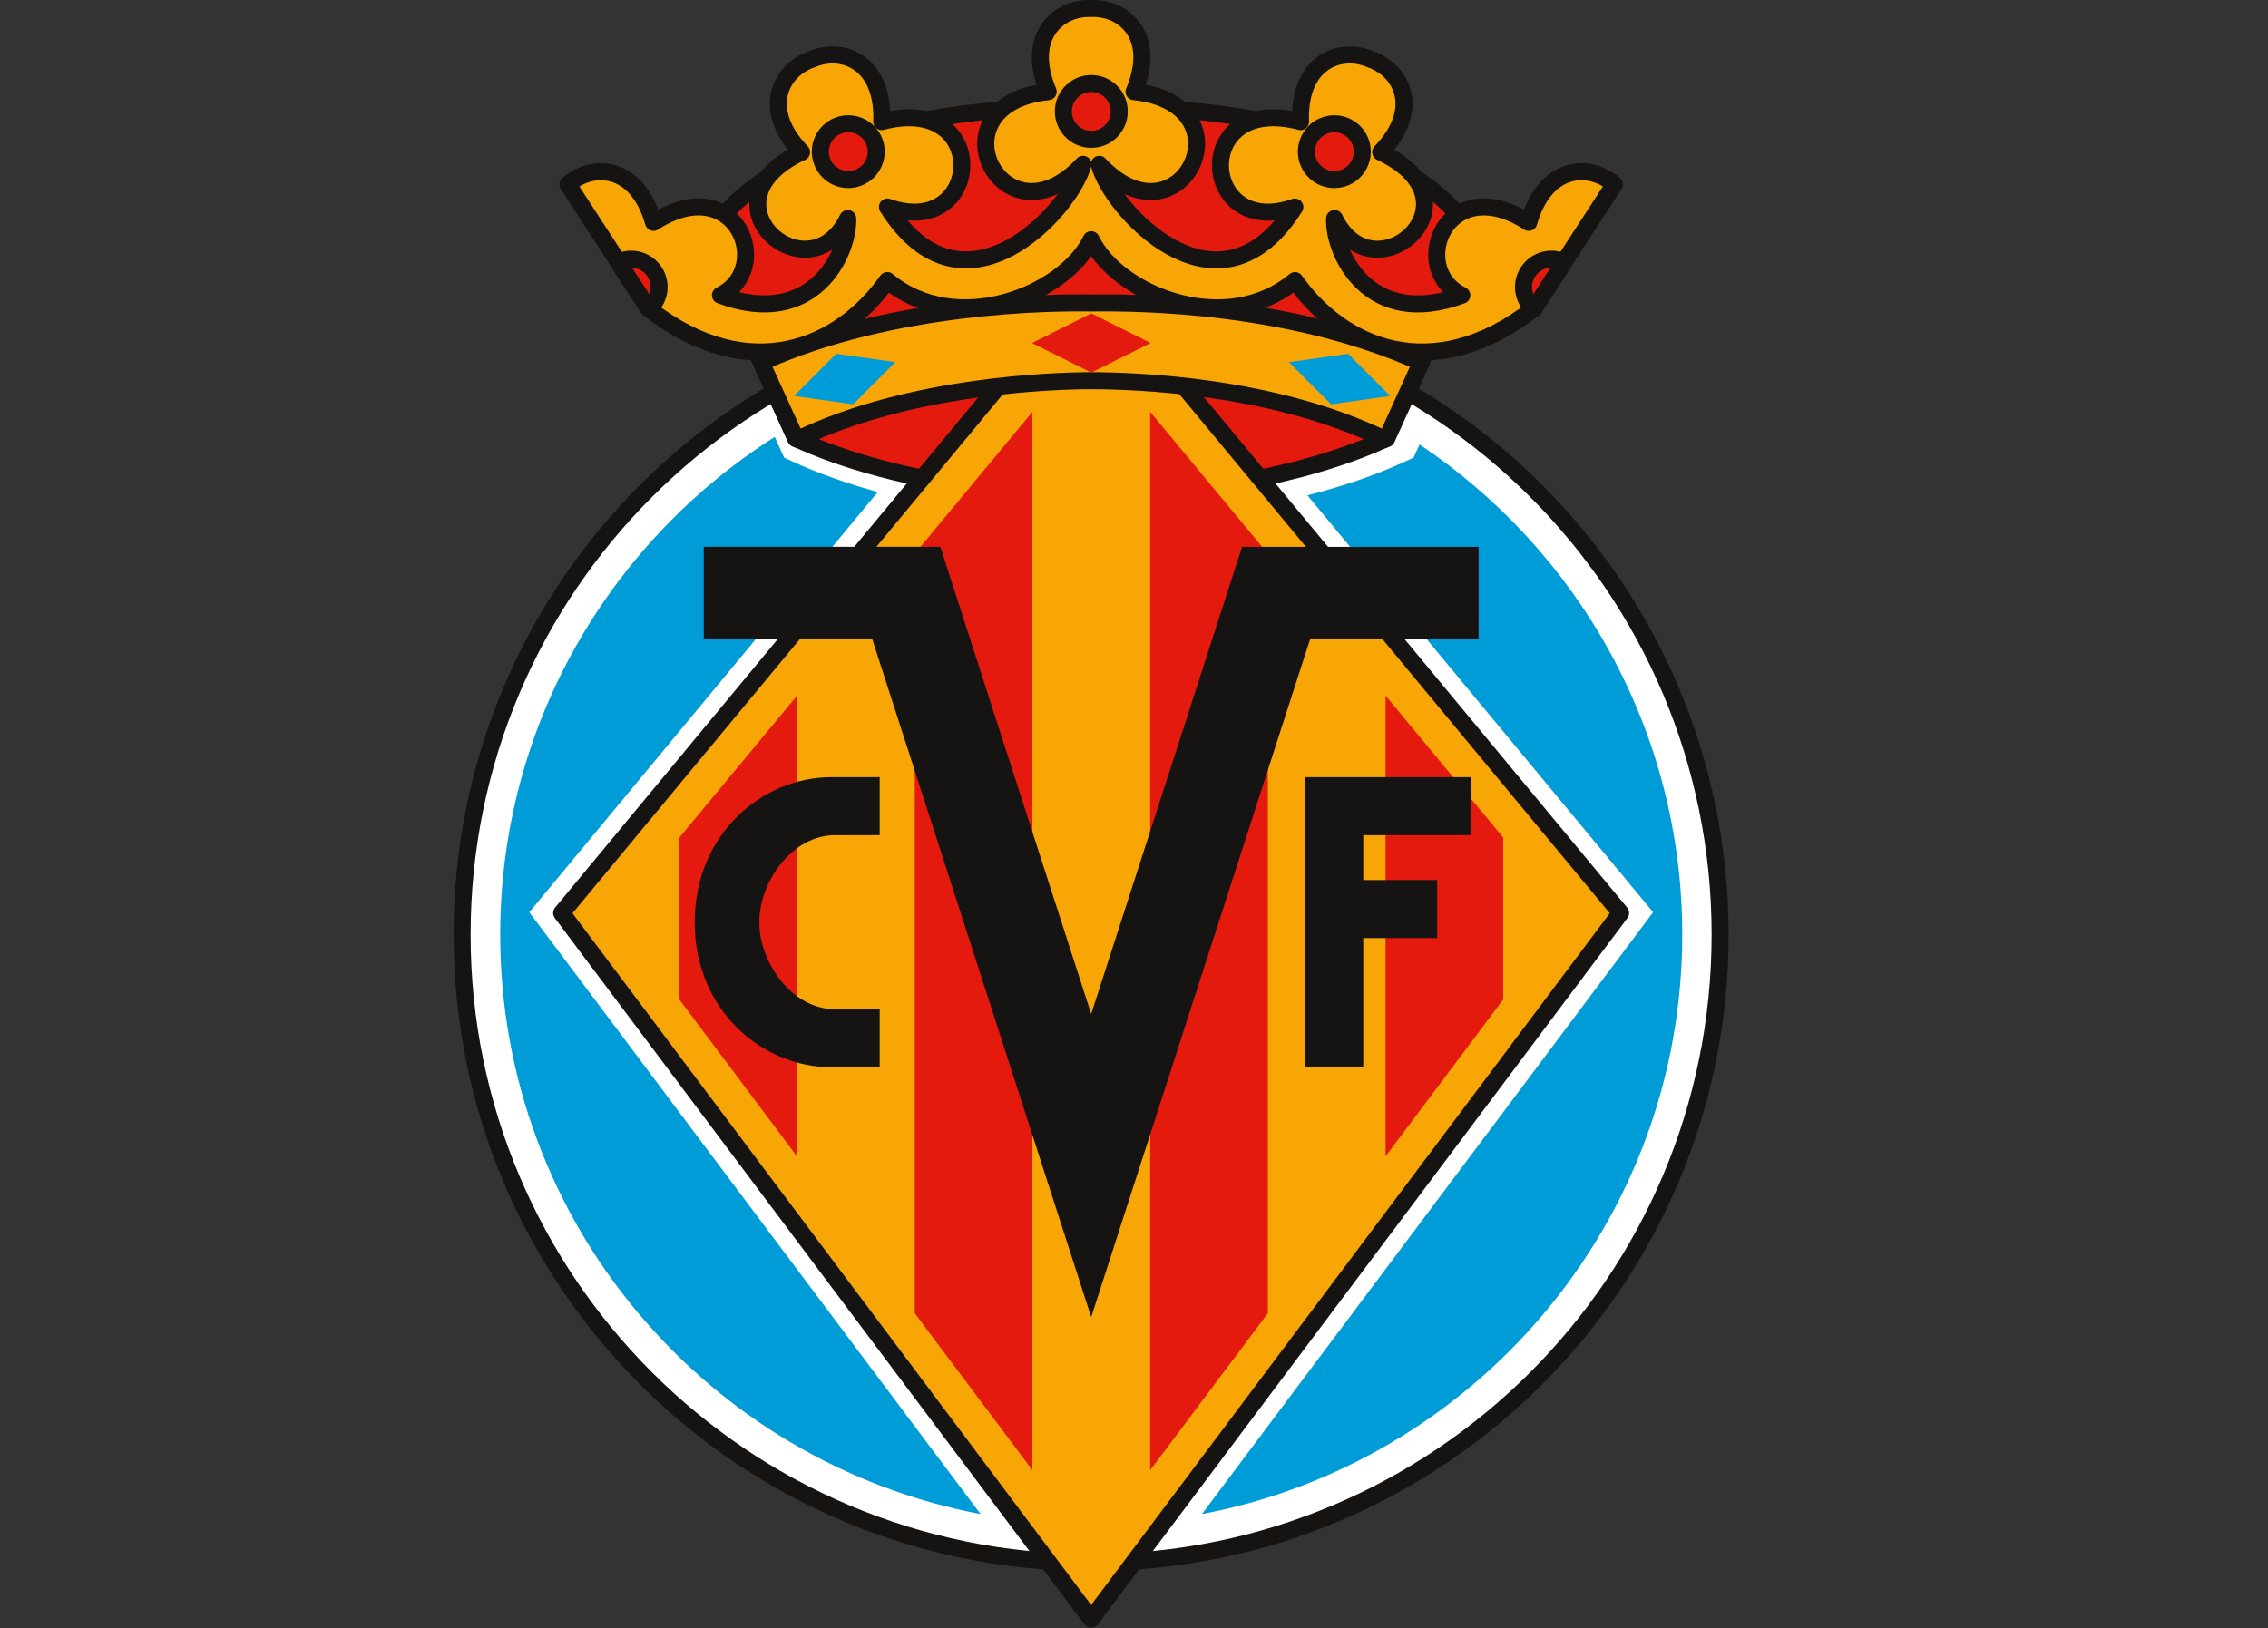 <?xml version="1.0" encoding="UTF-8" standalone="no"?>
<!-- Created with Inkscape (http://www.inkscape.org/) -->

<svg
   xmlns:dc="http://purl.org/dc/elements/1.1/"
   xmlns:cc="http://creativecommons.org/ns#"
   xmlns:rdf="http://www.w3.org/1999/02/22-rdf-syntax-ns#"
   xmlns:svg="http://www.w3.org/2000/svg"
   xmlns="http://www.w3.org/2000/svg"
   version="1.1"
   width="280"
   height="201.038"
   viewBox="0 0 224 160.831"
   id="svg2">
  <rect x="0" y="0" width="224" height="160.831" fill="#333333" stroke="none"/>
  <defs
     id="defs138" />
  <g
     transform="matrix(0.497,0,0,0.497,45.639,30.3)"
     id="g4"
     style="fill:#ffffff;fill-rule:evenodd;stroke:none">
    <path
       d="m 125,249.64 c 69.033,0 125,-55.882 125,-124.818 C 250,55.886 194.033,0 125,0 55.965,0 0,55.886 0,124.822 0,193.758 55.965,249.64 125,249.64 z"
       id="path6" />
  </g>
  <g
     transform="matrix(0.497,0,0,0.497,45.639,30.3)"
     id="g8"
     style="fill:none;stroke:#161413;stroke-width:3.383;stroke-linecap:butt;stroke-linejoin:round;stroke-dasharray:none">
    <path
       d="m 125,249.64 c 69.033,0 125,-55.882 125,-124.818 C 250,55.886 194.033,0 125,0 55.965,0 0,55.886 0,124.822 0,193.758 55.965,249.64 125,249.64 z"
       id="path10"
       style="stroke-width:3.383" />
  </g>
  <g
     transform="matrix(0.497,0,0,0.497,69.674,9.198)"
     id="g12"
     style="fill:#e41a0f;fill-rule:evenodd;stroke:none">
    <path
       d="M 76.654,2.86 C 76.654,2.858 17.957,0 0,29.139 c 0,0 17.957,39.505 17.957,39.505 19.92,9.247 50.22,12.608 58.697,9.248 8.473,3.362 38.776,0 58.696,-9.247 0,0 17.958,-39.505 17.958,-39.505 C 135.356,0.013 76.7,2.858 76.654,2.86 z"
       id="path14" />
  </g>
  <g
     transform="matrix(0.497,0,0,0.497,69.674,9.198)"
     id="g16"
     style="fill:none;stroke:#161413;stroke-width:3.383;stroke-linecap:butt;stroke-linejoin:round;stroke-dasharray:none">
    <path
       d="m 76.654,2.86 c 0,0 0,-0.002 0,-0.002 0,0 -58.697,-2.858 -76.654,26.281 0,0 17.957,39.505 17.957,39.505 19.92,9.247 50.22,12.608 58.697,9.248 8.473,3.362 38.776,0 58.696,-9.247 0,0 17.958,-39.505 17.958,-39.505 C 135.356,0.013 76.7,2.858 76.654,2.86 z"
       id="path18"
       style="stroke-width:3.383" />
  </g>
  <g
     transform="matrix(0.497,0,0,0.497,55.473,34.688)"
     id="g20"
     style="fill:#f7a606;fill-rule:evenodd;stroke:none">
    <path
       d="m 117.849,0 c 0,0 92.587,111.687 92.587,111.687 0,0 -105.217,140.369 -105.217,140.369 C 105.219,252.056 0,111.687 0,111.687 0,111.687 92.212,0.457 92.212,0.457 92.212,0.457 117.849,0 117.849,0 z"
       id="path22" />
  </g>
  <g
     transform="matrix(0.497,0,0,0.497,55.473,34.688)"
     id="g24"
     style="fill:none;stroke:#161413;stroke-width:3.383;stroke-linecap:butt;stroke-linejoin:round;stroke-dasharray:none">
    <path
       d="m 117.849,0 c 0,0 92.587,111.687 92.587,111.687 0,0 -105.217,140.369 -105.217,140.369 C 105.219,252.056 0,111.687 0,111.687 0,111.687 92.212,0.457 92.212,0.457 92.212,0.457 117.849,0 117.849,0 z"
       id="path26"
       style="stroke-width:3.383" />
  </g>
  <g
     transform="matrix(0.497,0,0,0.497,136.845,68.723)"
     id="g28"
     style="fill:#e41a0f;fill-rule:evenodd;stroke:none">
    <path
       d="m 0,91.588 c 0,0 23.383,-31.194 23.383,-31.194 0,0 0,-32.189 0,-32.189 C 23.383,28.204 0,0 0,0 0,0 0,91.588 0,91.588 z"
       id="path30" />
  </g>
  <g
     transform="matrix(0.497,0,0,0.497,113.596,40.682)"
     id="g32"
     style="fill:#e41a0f;fill-rule:evenodd;stroke:none">
    <path
       d="m 0,210.385 c 0,0 23.383,-31.194 23.383,-31.194 0,0 0,-150.985 0,-150.985 C 23.383,28.206 0,0 0,0 0,0 0,210.385 0,210.385 z"
       id="path34" />
  </g>
  <g
     transform="matrix(0.497,0,0,0.497,90.347,40.683)"
     id="g36"
     style="fill:#e41a0f;fill-rule:evenodd;stroke:none">
    <path
       d="m 0,179.189 c 0,0 23.384,31.194 23.384,31.194 0,0 0,-210.383 0,-210.383 C 23.384,0 0,28.204 0,28.204 c 0,0 0,150.985 0,150.985 z"
       id="path38" />
  </g>
  <g
     transform="matrix(0.497,0,0,0.497,67.098,68.728)"
     id="g40"
     style="fill:#e41a0f;fill-rule:evenodd;stroke:none">
    <path
       d="m 0,60.392 c 0,0 23.382,31.194 23.382,31.194 0,0 0,-91.586 0,-91.586 C 23.382,0 0,28.205 0,28.205 c 0,0 0,32.187 0,32.187 z"
       id="path42" />
  </g>
  <g
     transform="matrix(0.497,0,0,0.497,49.405,43.161)"
     id="g44"
     style="fill:#009cd8;fill-rule:evenodd;stroke:none">
    <path
       d="m 5.779,94.489 c 0,0 2.537,-3.06 2.537,-3.06 0,0 66.714,-80.474 66.714,-80.474 C 69.074,9.322 63.276,7.299 58.114,4.903 c 0,0 -1.697,-0.788 -1.697,-0.788 0,0 -0.773,-1.701 -0.773,-1.701 C 55.643,2.414 54.545,0 54.545,0 21.791,20.829 0,57.386 0,98.953 0,156.107 41.175,203.814 95.453,214.119 c 0,0 -87.289,-116.452 -87.289,-116.452 0,0 -2.385,-3.178 -2.385,-3.178 z"
       id="path46" />
  </g>
  <g
     transform="matrix(0.497,0,0,0.497,118.707,43.908)"
     id="g48"
     style="fill:#009cd8;fill-rule:evenodd;stroke:none">
    <path
       d="M 95.453,97.45 C 95.453,56.877 74.705,21.061 43.253,0 c 0,0 -0.416,0.913 -0.416,0.913 0,0 -0.772,1.703 -0.772,1.703 0,0 -1.697,0.786 -1.697,0.786 -5.88,2.729 -12.577,4.975 -19.398,6.71 0,0 66.166,79.814 66.166,79.814 0,0 2.536,3.058 2.536,3.058 0,0 -2.384,3.18 -2.384,3.18 C 87.288,96.164 0,212.616 0,212.616 54.279,202.31 95.453,154.604 95.453,97.45 z"
       id="path50" />
  </g>
  <g
     transform="matrix(0.497,0,0,0.497,68.613,76.778)"
     id="g52"
     style="fill:#161413;fill-rule:evenodd;stroke:none">
    <path
       d="m 36.76,11.538 c 0,0 -8.91,0 -8.91,0 -8.415,0 -15.013,9.141 -15.013,17.293 0,8.152 6.598,17.293 15.013,17.293 0,0 8.91,0 8.91,0 0,0 0,11.536 0,11.536 0,0 -9.57,0 -9.57,0 C 13.331,57.661 0,46.288 0,28.832 0,11.372 13.331,0 27.189,0 c 0,0 9.57,0 9.57,0 0,0 0,11.538 0,11.538 z"
       id="path54" />
  </g>
  <g
     transform="matrix(0.497,0,0,0.497,128.899,76.777)"
     id="g56"
     style="fill:#161413;fill-rule:evenodd;stroke:none">
    <path
       d="m 32.949,11.538 c 0,0 0,-11.538 0,-11.538 0,0 -32.941,0 -32.941,0 C 0.007,0 0,57.662 0,57.662 c 0,0 11.555,0 11.555,0 0,0 0,-25.67 0,-25.67 0,0 14.694,0 14.694,0 0,0 0,-11.54 0,-11.54 0,0 -14.694,0 -14.694,0 0,0 0.002,-8.915 0.002,-8.915 0,0 21.392,0 21.392,0 z"
       id="path58" />
  </g>
  <g
     transform="matrix(0.497,0,0,0.497,69.508,54.017)"
     id="g60"
     style="fill:#161413;fill-rule:evenodd;stroke:none">
    <path
       d="m 106.968,0.006 c 0,0 -29.979,92.861 -29.979,92.861 C 76.989,92.867 47.011,0 47.011,0 47.011,0 0,0.006 0,0.006 c 0,0 0,18.274 0,18.274 0,0 33.455,0 33.455,0 0,0 43.538,134.845 43.538,134.845 0,0 43.528,-134.852 43.528,-134.852 0,0 33.455,0 33.455,0 0,0 0,-18.266 0,-18.266 0,0 -47.008,0 -47.008,0 z"
       id="path62" />
  </g>
  <g
     transform="matrix(0.497,0,0,0.497,105.023,8.25)"
     id="g64"
     style="fill:none;stroke:#161413;stroke-width:3.383;stroke-linecap:butt;stroke-linejoin:round;stroke-dasharray:none">
    <path
       d="m 5.554,11.096 c 3.069,0 5.554,-2.484 5.554,-5.549 C 11.108,2.484 8.623,0 5.554,0 2.487,0 0,2.484 0,5.547 0,8.612 2.487,11.096 5.554,11.096"
       id="path66"
       style="stroke-width:3.383" />
  </g>
  <g
     transform="matrix(0.497,0,0,0.497,75.184,29.864)"
     id="g68"
     style="fill:#f7a606;fill-rule:evenodd;stroke:none">
    <path
       d="M 65.566,0.135 C 58.06,0 26.01,0.19 0,11.97 c 0,0 6.869,15.114 6.869,15.114 0.121,0.055 0.245,0.108 0.368,0.165 C 29.497,16.467 58.066,15.613 65.403,15.58 c 8.77,0.022 36.084,0.814 58.503,11.668 0.124,-0.055 0.247,-0.108 0.367,-0.163 0,0 6.869,-15.114 6.869,-15.114 C 105.276,0.256 74.939,0.004 65.566,0.135 z"
       id="path70" />
  </g>
  <g
     transform="matrix(0.497,0,0,0.497,75.184,29.864)"
     id="g72"
     style="fill:none;stroke:#161413;stroke-width:3.383;stroke-linecap:butt;stroke-linejoin:round;stroke-dasharray:none">
    <path
       d="M 65.566,0.135 C 58.06,0 26.01,0.19 0,11.97 c 0,0 6.869,15.114 6.869,15.114 0.121,0.055 0.245,0.108 0.368,0.165 C 29.497,16.467 58.066,15.613 65.403,15.58 c 0,0 0,0.002 0,0.002 8.77,0.02 36.084,0.812 58.503,11.666 0.124,-0.055 0.247,-0.108 0.367,-0.163 0,0 6.869,-15.114 6.869,-15.114 C 105.276,0.256 74.939,0.004 65.566,0.135 z"
       id="path74"
       style="stroke-width:3.383" />
  </g>
  <g
     transform="matrix(0.497,0,0,0.497,56.09,0.702)"
     id="g76"
     style="fill:#f7a606;fill-rule:evenodd;stroke:none">
    <path
       d="m 190.942,42.793 c 0,0 -0.002,-0.007 -0.002,-0.007 -16.377,-10.545 -24.076,9.069 -13.3,14.49 -18.529,6.867 -25.57,-8.524 -25.288,-15.249 7.855,15.969 30.02,-3.363 9.179,-13.193 0,0 -0.008,0.002 -0.008,0.002 8.343,-8.718 4.01,-16.461 -2.073,-18.477 -5.88,-2.542 -14.279,0.357 -13.866,12.407 0,0 -0.001,-0.007 -0.001,-0.007 -21.985,-5.839 -20.061,23.788 -1.124,16.975 -14.632,23.263 -35.163,2.039 -38.585,-7.582 -0.094,-0.327 -0.185,-0.631 -0.276,-0.9 7.541,8.074 14.71,5.946 17.772,1.152 3.47,-5.435 1.663,-14.292 -10.854,-15.602 0,0 -0.008,0.005 -0.008,0.005 C 117.194,5.695 110.383,0 103.979,0.28 c -1.6,-0.068 -3.226,0.236 -4.693,0.903 -4.396,2.003 -7.352,7.288 -3.84,15.622 -2.211,0.229 -4.086,0.695 -5.659,1.337 -13.098,5.338 -5.106,22.82 6.692,17.531 1.887,-0.847 3.872,-2.273 5.883,-4.428 -0.002,0.009 -0.003,0.018 -0.005,0.026 -2.387,9.11 -23.762,32.462 -38.858,8.46 18.938,6.811 20.858,-22.815 -1.123,-16.975 0,0 -0.004,0.007 -0.004,0.007 0.413,-12.052 -7.985,-14.949 -13.866,-12.409 -6.081,2.017 -10.415,9.762 -2.074,18.479 0,0 -0.005,-0.004 -0.005,-0.004 -20.842,9.834 1.324,29.165 9.181,13.195 0.28,6.725 -6.761,22.114 -25.291,15.249 10.777,-5.423 3.078,-25.035 -13.299,-14.492 0,0 -0.002,0.009 -0.002,0.009 C 13.696,31.198 4.814,31.021 0,35.245 c 0,0 16.044,24.711 16.044,24.711 20.203,15.688 38.161,7.564 47.42,-5.606 13.746,11.487 35.18,2.806 40.514,-8.12 5.331,10.928 26.766,19.611 40.514,8.124 9.26,13.168 27.22,21.293 47.421,5.604 0,0 16.044,-24.713 16.044,-24.713 -4.813,-4.225 -13.697,-4.045 -17.016,7.548 z"
       id="path78" />
  </g>
  <g
     transform="matrix(0.497,0,0,0.497,56.09,0.702)"
     id="g80"
     style="fill:none;stroke:#161413;stroke-width:3.383;stroke-linecap:butt;stroke-linejoin:round;stroke-dasharray:none">
    <path
       d="m 190.942,42.793 c 0,0 -0.002,-0.007 -0.002,-0.007 -16.377,-10.545 -24.076,9.069 -13.3,14.49 -18.529,6.867 -25.57,-8.524 -25.288,-15.249 7.855,15.969 30.02,-3.363 9.179,-13.193 0,0 -0.008,0.002 -0.008,0.002 8.343,-8.718 4.01,-16.461 -2.073,-18.477 0,0 0.002,-0.002 0.002,-0.002 -5.882,-2.54 -14.281,0.359 -13.868,12.409 0,0 -0.001,-0.007 -0.001,-0.007 -21.985,-5.839 -20.061,23.788 -1.124,16.975 -14.632,23.263 -35.163,2.039 -38.585,-7.582 -0.094,-0.327 -0.185,-0.631 -0.276,-0.9 7.541,8.074 14.71,5.946 17.772,1.152 3.47,-5.435 1.663,-14.292 -10.854,-15.602 0,0 -0.008,0.005 -0.008,0.005 C 117.194,5.695 110.383,0 103.979,0.28 c 0,0 0,0.002 0,0.002 -1.6,-0.069 -3.226,0.234 -4.693,0.902 -4.396,2.003 -7.352,7.288 -3.84,15.622 0,0 -0.002,-0.002 -0.002,-0.002 -2.209,0.231 -4.084,0.697 -5.657,1.339 -13.098,5.338 -5.106,22.82 6.692,17.531 1.887,-0.847 3.872,-2.273 5.883,-4.428 -0.002,0.009 -0.003,0.018 -0.005,0.026 -2.387,9.11 -23.762,32.462 -38.858,8.46 18.938,6.811 20.858,-22.815 -1.123,-16.975 0,0 -0.004,0.007 -0.004,0.007 0.413,-12.052 -7.985,-14.949 -13.866,-12.409 0,0 0.002,0.002 0.002,0.002 -6.083,2.015 -10.417,9.761 -2.076,18.477 0,0 -0.005,-0.004 -0.005,-0.004 -20.842,9.834 1.324,29.165 9.181,13.195 0.28,6.725 -6.761,22.114 -25.291,15.249 10.777,-5.423 3.078,-25.035 -13.299,-14.492 0,0 -0.002,0.009 -0.002,0.009 C 13.696,31.198 4.814,31.021 0,35.245 c 0,0 16.044,24.711 16.044,24.711 20.203,15.688 38.161,7.564 47.42,-5.606 13.746,11.487 35.18,2.806 40.514,-8.12 5.331,10.928 26.766,19.611 40.514,8.124 9.26,13.168 27.22,21.293 47.421,5.604 0,0 16.044,-24.713 16.044,-24.713 -4.813,-4.225 -13.697,-4.045 -17.016,7.548 z"
       id="path82"
       style="stroke-width:3.383" />
  </g>
  <g
     transform="matrix(0.497,0,0,0.497,80.656,11.865)"
     id="g84"
     style="fill:#e41a0f;fill-rule:evenodd;stroke:none">
    <path
       d="M 8.263,11.458 C 11.13,10.366 12.568,7.16 11.476,4.298 10.382,1.434 7.173,0 4.305,1.09 1.438,2.182 0,5.388 1.094,8.25 2.187,11.112 5.397,12.55 8.263,11.458 z"
       id="path86" />
  </g>
  <g
     transform="matrix(0.497,0,0,0.497,80.656,11.865)"
     id="g88"
     style="fill:none;stroke:#161413;stroke-width:3.383;stroke-linecap:butt;stroke-linejoin:round;stroke-dasharray:none">
    <path
       d="M 8.263,11.458 C 11.13,10.366 12.568,7.16 11.476,4.298 10.382,1.434 7.173,0 4.305,1.09 1.438,2.182 0,5.388 1.094,8.25 2.187,11.112 5.397,12.55 8.263,11.458 z"
       id="path90"
       style="stroke-width:3.383" />
  </g>
  <g
     transform="matrix(0.497,0,0,0.497,61.076,25.319)"
     id="g92"
     style="fill:#e41a0f;fill-rule:evenodd;stroke:none">
    <path
       d="M 6.865,2.641 C 5.185,0.552 2.299,0 0,1.18 c 0,0 6.015,9.261 6.015,9.261 C 8.407,8.521 8.788,5.029 6.865,2.641 z"
       id="path94" />
  </g>
  <g
     transform="matrix(0.497,0,0,0.497,61.076,25.319)"
     id="g96"
     style="fill:none;stroke:#161413;stroke-width:3.383;stroke-linecap:butt;stroke-linejoin:round;stroke-dasharray:none">
    <path
       d="M 6.865,2.641 C 5.185,0.552 2.299,0 0,1.18 c 0,0 6.015,9.261 6.015,9.261 C 8.407,8.521 8.788,5.029 6.865,2.641 z"
       id="path98"
       style="stroke-width:3.383" />
  </g>
  <g
     transform="matrix(0.497,0,0,0.497,105.022,8.252)"
     id="g100"
     style="fill:#e41a0f;fill-rule:evenodd;stroke:none">
    <path
       d="M 5.556,11.094 C 2.487,11.094 0,8.61 0,5.547 0,2.484 2.487,0 5.556,0 c 3.067,0 5.554,2.484 5.554,5.547 0,3.063 -2.487,5.547 -5.554,5.547 z"
       id="path102" />
  </g>
  <g
     transform="matrix(0.497,0,0,0.497,105.022,8.252)"
     id="g104"
     style="fill:none;stroke:#161413;stroke-width:3.383;stroke-linecap:butt;stroke-linejoin:round;stroke-dasharray:none">
    <path
       d="M 5.556,11.094 C 2.487,11.094 0,8.61 0,5.547 0,2.484 2.487,0 5.556,0 c 3.067,0 5.554,2.484 5.554,5.547 0,3.063 -2.487,5.547 -5.554,5.547 z"
       id="path106"
       style="stroke-width:3.383" />
  </g>
  <g
     transform="matrix(0.497,0,0,0.497,128.663,11.866)"
     id="g108"
     style="fill:#e41a0f;fill-rule:evenodd;stroke:none">
    <path
       d="M 4.304,11.458 C 1.438,10.366 0,7.16 1.094,4.298 2.185,1.436 5.395,0 8.263,1.092 11.13,2.184 12.568,5.388 11.474,8.252 10.381,11.114 7.171,12.548 4.304,11.458 z"
       id="path110" />
  </g>
  <g
     transform="matrix(0.497,0,0,0.497,128.663,11.866)"
     id="g112"
     style="fill:none;stroke:#161413;stroke-width:3.383;stroke-linecap:butt;stroke-linejoin:round;stroke-dasharray:none">
    <path
       d="M 4.304,11.458 C 1.438,10.366 0,7.16 1.094,4.298 2.185,1.436 5.395,0 8.263,1.092 11.13,2.184 12.568,5.388 11.474,8.252 10.381,11.114 7.171,12.548 4.304,11.458 z"
       id="path114"
       style="stroke-width:3.383" />
  </g>
  <g
     transform="matrix(0.497,0,0,0.497,150.123,25.321)"
     id="g116"
     style="fill:#e41a0f;fill-rule:evenodd;stroke:none">
    <path
       d="M 1.921,2.641 C 3.601,0.55 6.489,0 8.787,1.178 c 0,0 -6.013,9.263 -6.013,9.263 C 0.38,8.521 0,5.027 1.921,2.641 z"
       id="path118" />
  </g>
  <g
     transform="matrix(0.497,0,0,0.497,150.123,25.321)"
     id="g120"
     style="fill:none;stroke:#161413;stroke-width:3.383;stroke-linecap:butt;stroke-linejoin:round;stroke-dasharray:none">
    <path
       d="M 1.921,2.641 C 3.601,0.55 6.489,0 8.787,1.178 c 0,0 -6.013,9.263 -6.013,9.263 0,0 0,-0.002 0,-0.002 C 0.38,8.521 0,5.027 1.921,2.641 z"
       id="path122"
       style="stroke-width:3.383" />
  </g>
  <g
     transform="matrix(0.497,0,0,0.497,101.926,30.962)"
     id="g124"
     style="fill:#e41a0f;fill-rule:evenodd;stroke:none">
    <path
       d="M 23.569,5.885 C 23.569,5.885 11.783,0 11.783,0 11.783,0 0,5.885 0,5.885 c 0,0 11.783,5.883 11.783,5.883 0,0 11.786,-5.883 11.786,-5.883 z"
       id="path126" />
  </g>
  <g
     transform="matrix(0.497,0,0,0.497,78.428,34.949)"
     id="g128"
     style="fill:#009cd8;fill-rule:evenodd;stroke:none">
    <path
       d="M 20.116,1.662 C 20.116,1.662 8.374,0 8.374,0 8.374,0 0,8.383 0,8.383 c 0,0 11.739,1.661 11.739,1.661 0,0 8.376,-8.382 8.376,-8.382 z"
       id="path130" />
  </g>
  <g
     transform="matrix(0.497,0,0,0.497,127.307,34.95)"
     id="g132"
     style="fill:#009cd8;fill-rule:evenodd;stroke:none">
    <path
       d="M 0,1.662 C 0,1.662 11.74,0 11.74,0 c 0,0 8.375,8.383 8.375,8.383 0,0 -11.74,1.661 -11.74,1.661 C 8.375,10.044 0,1.662 0,1.662 z"
       id="path134" />
  </g>
</svg>
